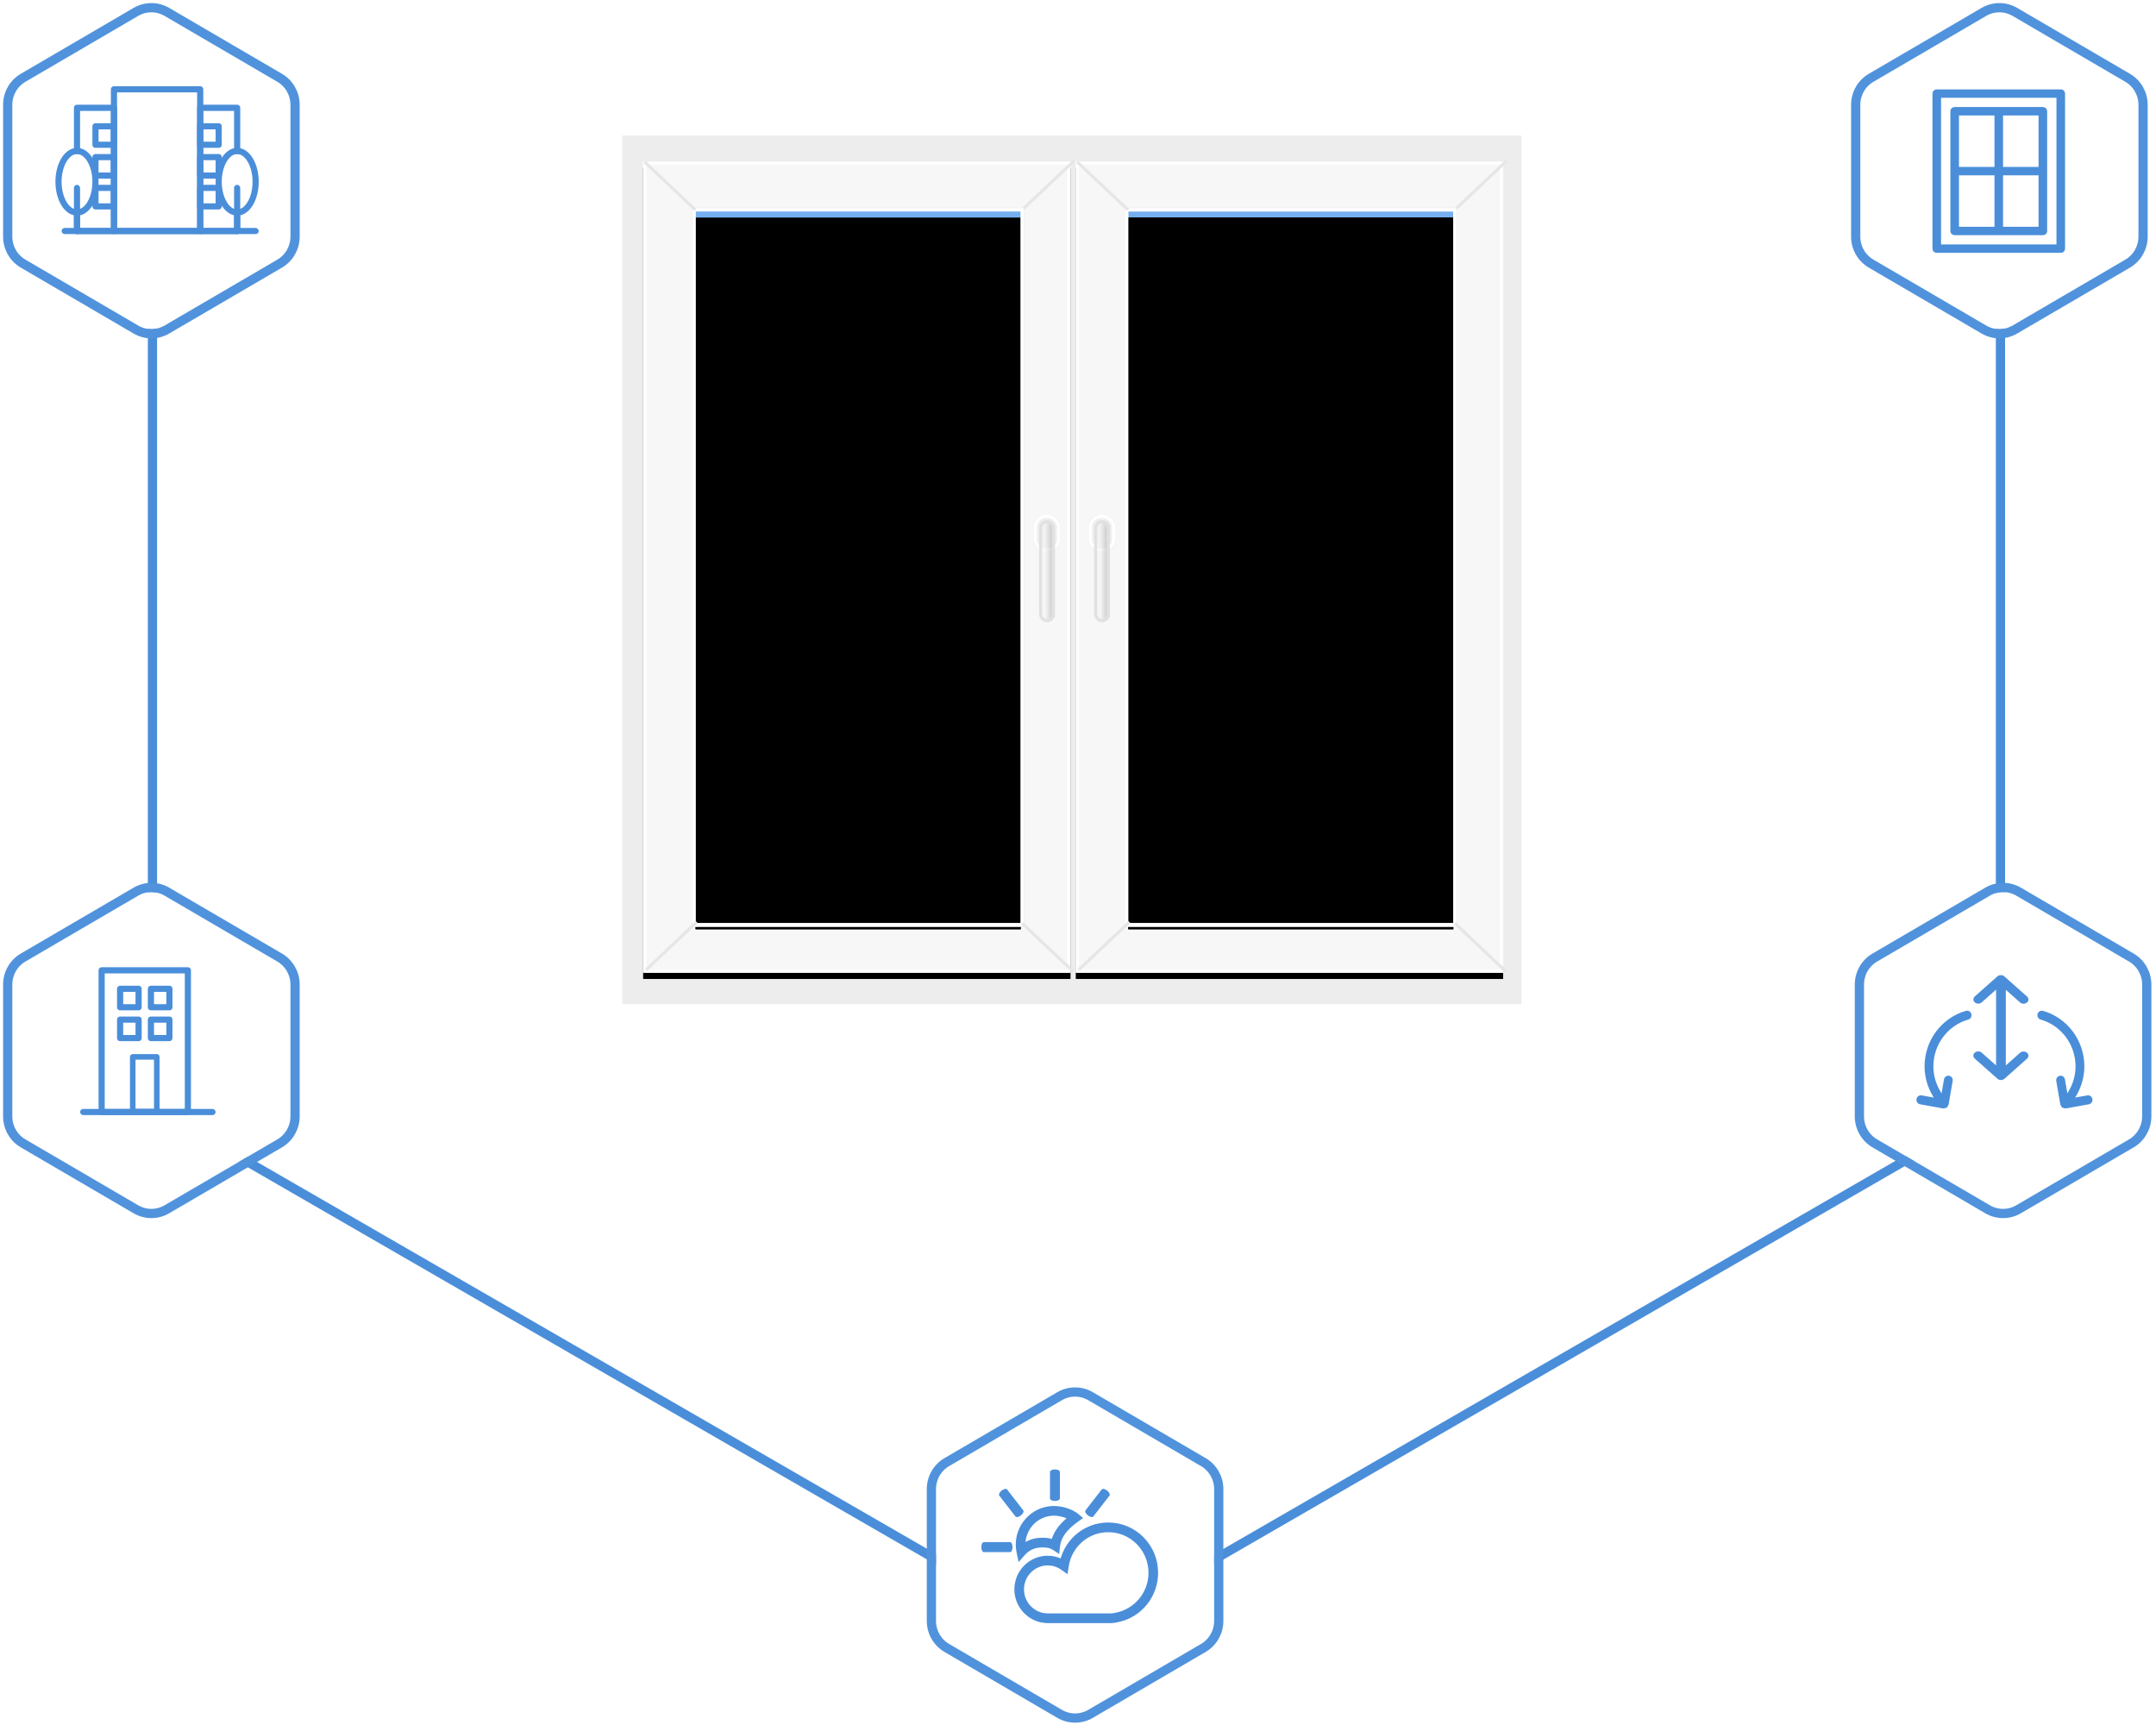 <?xml version="1.0" encoding="UTF-8"?>
<svg width="350px" height="280px" viewBox="0 0 350 280" version="1.1" xmlns="http://www.w3.org/2000/svg" xmlns:xlink="http://www.w3.org/1999/xlink">
    <!-- Generator: Sketch 46.2 (44496) - http://www.bohemiancoding.com/sketch -->
    <title>Group 2</title>
    <desc>Created with Sketch.</desc>
    <defs>
        <path d="M25.308,1.378 L43.617,12.075 C44.937,12.846 45.75,14.272 45.75,15.814 L45.75,37.207 C45.75,38.749 44.937,40.175 43.617,40.946 L25.308,51.642 C23.988,52.414 22.362,52.414 21.042,51.642 L2.733,40.946 C1.413,40.175 0.6,38.749 0.6,37.207 L0.6,15.814 C0.6,14.272 1.413,12.846 2.733,12.075 L21.042,1.378 C22.362,0.607 23.988,0.607 25.308,1.378 Z" id="path-1"></path>
        <path d="M24.708,1.378 L43.017,12.075 C44.337,12.846 45.15,14.272 45.15,15.814 L45.15,37.207 C45.15,38.749 44.337,40.175 43.017,40.946 L24.708,51.642 C23.388,52.414 21.762,52.414 20.442,51.642 L2.133,40.946 C0.813,40.175 2.20494124e-14,38.749 2.20494124e-14,37.207 L0,15.814 C0,14.272 0.813,12.846 2.133,12.075 L20.442,1.378 C21.762,0.607 23.388,0.607 24.708,1.378 Z" id="path-2"></path>
        <polygon id="path-3" points="9 21.999 9 14 12 14 12 22 9 22"></polygon>
        <path d="M25.658,1.278 L43.967,11.975 C45.287,12.746 46.1,14.172 46.1,15.714 L46.1,37.107 C46.1,38.649 45.287,40.075 43.967,40.846 L25.658,51.542 C24.338,52.314 22.712,52.314 21.392,51.542 L3.083,40.846 C1.763,40.075 0.95,38.649 0.95,37.107 L0.95,15.714 C0.95,14.172 1.763,12.746 3.083,11.975 L21.392,1.278 C22.712,0.507 24.338,0.507 25.658,1.278 Z" id="path-4"></path>
        <path d="M24.708,0.578 L43.017,11.275 C44.337,12.046 45.15,13.472 45.15,15.014 L45.15,36.407 C45.15,37.949 44.337,39.375 43.017,40.146 L24.708,50.842 C23.388,51.614 21.762,51.614 20.442,50.842 L2.133,40.146 C0.813,39.375 2.20494124e-14,37.949 2.20494124e-14,36.407 L0,15.014 C0,13.472 0.813,12.046 2.133,11.275 L20.442,0.578 C21.762,-0.193 23.388,-0.193 24.708,0.578 Z" id="path-5"></path>
        <rect id="path-6" x="11" y="16" width="5" height="19"></rect>
        <rect id="path-7" x="31" y="16" width="5" height="19"></rect>
        <ellipse id="path-8" cx="2.5" cy="4.5" rx="2.5" ry="4.5"></ellipse>
        <ellipse id="path-9" cx="2.5" cy="4.5" rx="2.5" ry="4.5"></ellipse>
        <path d="M24.708,0.578 L43.017,11.275 C44.337,12.046 45.15,13.472 45.15,15.014 L45.15,36.407 C45.15,37.949 44.337,39.375 43.017,40.146 L24.708,50.842 C23.388,51.614 21.762,51.614 20.442,50.842 L2.133,40.146 C0.813,39.375 2.20494124e-14,37.949 2.20494124e-14,36.407 L0,15.014 C0,13.472 0.813,12.046 2.133,11.275 L20.442,0.578 C21.762,-0.193 23.388,-0.193 24.708,0.578 Z" id="path-10"></path>
        <polygon id="path-11" points="1 -2.27373675e-13 70.382 -2.27373675e-13 70.382 131.657 1 131.657"></polygon>
        <filter x="-5.0%" y="-1.9%" width="110.1%" height="105.3%" filterUnits="objectBoundingBox" id="filter-12">
            <feOffset dx="0" dy="1" in="SourceAlpha" result="shadowOffsetOuter1"></feOffset>
            <feGaussianBlur stdDeviation="1" in="shadowOffsetOuter1" result="shadowBlurOuter1"></feGaussianBlur>
            <feComposite in="shadowBlurOuter1" in2="SourceAlpha" operator="out" result="shadowBlurOuter1"></feComposite>
            <feColorMatrix values="0 0 0 0 0.898   0 0 0 0 0.898   0 0 0 0 0.898  0 0 0 0.5 0" type="matrix" in="shadowBlurOuter1"></feColorMatrix>
        </filter>
        <polygon id="path-13" points="9.513 8.069 62.294 8.069 62.294 123.587 9.513 123.587"></polygon>
        <filter x="-2.8%" y="-1.3%" width="105.7%" height="102.6%" filterUnits="objectBoundingBox" id="filter-14">
            <feGaussianBlur stdDeviation="1" in="SourceAlpha" result="shadowBlurInner1"></feGaussianBlur>
            <feOffset dx="0" dy="1" in="shadowBlurInner1" result="shadowOffsetInner1"></feOffset>
            <feComposite in="shadowOffsetInner1" in2="SourceAlpha" operator="arithmetic" k2="-1" k3="1" result="shadowInnerInner1"></feComposite>
            <feColorMatrix values="0 0 0 0 0.38   0 0 0 0 0.38   0 0 0 0 0.38  0 0 0 0.5 0" type="matrix" in="shadowInnerInner1"></feColorMatrix>
        </filter>
        <polygon id="path-15" points="9.513 8.069 62.294 8.069 62.294 123.587 9.513 123.587"></polygon>
        <filter x="-2.8%" y="-1.3%" width="105.7%" height="102.6%" filterUnits="objectBoundingBox" id="filter-16">
            <feGaussianBlur stdDeviation="1" in="SourceAlpha" result="shadowBlurInner1"></feGaussianBlur>
            <feOffset dx="0" dy="1" in="shadowBlurInner1" result="shadowOffsetInner1"></feOffset>
            <feComposite in="shadowOffsetInner1" in2="SourceAlpha" operator="arithmetic" k2="-1" k3="1" result="shadowInnerInner1"></feComposite>
            <feColorMatrix values="0 0 0 0 0.38   0 0 0 0 0.38   0 0 0 0 0.38  0 0 0 0.5 0" type="matrix" in="shadowInnerInner1"></feColorMatrix>
        </filter>
        <rect id="path-17" x="0" y="0" width="4.257" height="5.946" rx="1.7"></rect>
        <linearGradient x1="-59.277%" y1="50%" x2="178.882%" y2="50%" id="linearGradient-18">
            <stop stop-color="#FFFFFF" stop-opacity="0.5" offset="0%"></stop>
            <stop stop-color="#F4F4F4" stop-opacity="0.5" offset="41.679%"></stop>
            <stop stop-color="#000000" stop-opacity="0.5" offset="100%"></stop>
        </linearGradient>
        <rect id="path-19" x="0.851" y="0.849" width="2.554" height="16.563" rx="1.277"></rect>
        <polygon id="path-20" points="1 0 70.382 0 70.382 131.657 1 131.657"></polygon>
        <filter x="-5.0%" y="-1.9%" width="110.1%" height="105.3%" filterUnits="objectBoundingBox" id="filter-21">
            <feOffset dx="0" dy="1" in="SourceAlpha" result="shadowOffsetOuter1"></feOffset>
            <feGaussianBlur stdDeviation="1" in="shadowOffsetOuter1" result="shadowBlurOuter1"></feGaussianBlur>
            <feComposite in="shadowBlurOuter1" in2="SourceAlpha" operator="out" result="shadowBlurOuter1"></feComposite>
            <feColorMatrix values="0 0 0 0 0.898   0 0 0 0 0.898   0 0 0 0 0.898  0 0 0 0.5 0" type="matrix" in="shadowBlurOuter1"></feColorMatrix>
        </filter>
        <polygon id="path-22" points="9.513 8.069 62.294 8.069 62.294 123.587 9.513 123.587"></polygon>
        <filter x="-2.8%" y="-1.3%" width="105.7%" height="102.6%" filterUnits="objectBoundingBox" id="filter-23">
            <feGaussianBlur stdDeviation="1" in="SourceAlpha" result="shadowBlurInner1"></feGaussianBlur>
            <feOffset dx="0" dy="1" in="shadowBlurInner1" result="shadowOffsetInner1"></feOffset>
            <feComposite in="shadowOffsetInner1" in2="SourceAlpha" operator="arithmetic" k2="-1" k3="1" result="shadowInnerInner1"></feComposite>
            <feColorMatrix values="0 0 0 0 0.38   0 0 0 0 0.38   0 0 0 0 0.38  0 0 0 0.5 0" type="matrix" in="shadowInnerInner1"></feColorMatrix>
        </filter>
        <polygon id="path-24" points="9.513 8.069 62.294 8.069 62.294 123.587 9.513 123.587"></polygon>
        <filter x="-2.8%" y="-1.3%" width="105.7%" height="102.6%" filterUnits="objectBoundingBox" id="filter-25">
            <feGaussianBlur stdDeviation="1" in="SourceAlpha" result="shadowBlurInner1"></feGaussianBlur>
            <feOffset dx="0" dy="1" in="shadowBlurInner1" result="shadowOffsetInner1"></feOffset>
            <feComposite in="shadowOffsetInner1" in2="SourceAlpha" operator="arithmetic" k2="-1" k3="1" result="shadowInnerInner1"></feComposite>
            <feColorMatrix values="0 0 0 0 0.38   0 0 0 0 0.38   0 0 0 0 0.38  0 0 0 0.5 0" type="matrix" in="shadowInnerInner1"></feColorMatrix>
        </filter>
        <rect id="path-26" x="0" y="0" width="4.257" height="5.946" rx="1.7"></rect>
        <rect id="path-27" x="0.851" y="0.849" width="2.554" height="16.563" rx="1.277"></rect>
    </defs>
    <g id="For-slicing" stroke="none" stroke-width="1" fill="none" fill-rule="evenodd">
        <g id="Group-2" transform="translate(2, -39)">
            <rect id="Rectangle" fill="#4A8EDA" x="22" y="90" width="1.5" height="96"></rect>
            <rect id="Rectangle-Copy-3" fill="#4A8EDA" x="322" y="90" width="1.5" height="96"></rect>
            <rect id="Rectangle-Copy" fill="#4A8EDA" transform="translate(98.925, 262.65) rotate(-60) translate(-98.925, -262.65) " x="98.175" y="184.65" width="1.5" height="156"></rect>
            <rect id="Rectangle-Copy-2" fill="#4A8EDA" transform="translate(247.925, 261.65) scale(-1, 1) rotate(-60) translate(-247.925, -261.65) " x="247.175" y="183.65" width="1.5" height="156"></rect>
            <g id="Icons">
                <g id="Every-window-is-unique" transform="translate(43.05, 0.2)">
                    <g id="Real-shading-conditions" transform="translate(0.589, 0.219)">
                        <g id="Sensor-+-window" transform="translate(105.769, 23.593)">
                            <g id="Sensor-2" transform="translate(0.552, 0.197)"></g>
                        </g>
                    </g>
                </g>
                <g id="Facade-tilt-and-orientation" transform="translate(300, 183)">
                    <g id="Icon">
                        <g id="Mask-Copy-23" stroke-linecap="round" stroke-linejoin="round">
                            <use fill="#FFFFFF" fill-rule="evenodd" xlink:href="#path-1"></use>
                            <path stroke="#5093DC" stroke-width="1.5" d="M25.687,0.731 L43.995,11.427 C45.546,12.333 46.5,14.006 46.5,15.814 L46.5,37.207 C46.5,39.015 45.546,40.687 43.995,41.594 L25.687,52.29 C24.133,53.198 22.217,53.198 20.663,52.29 L2.355,41.594 C0.804,40.687 -0.15,39.015 -0.15,37.207 L-0.15,15.814 C-0.15,14.006 0.804,12.333 2.355,11.427 L20.663,0.731 C22.217,-0.177 24.133,-0.177 25.687,0.731 Z"></path>
                        </g>
                        <g id="Group-20" transform="translate(8.95, 14.114)" stroke="#FFFFFF" stroke-width="0.3" fill="#4A8EDA" fill-rule="nonzero">
                            <g id="Group-14" transform="translate(0.01, 0.015)">
                                <path d="M8.143,5.808 C4.206,6.922 1.321,10.602 1.319,14.971 C1.319,16.748 1.829,18.396 2.663,19.821 L1.018,19.525 C0.546,19.44 0.096,19.761 0.013,20.242 C-0.07,20.723 0.245,21.182 0.717,21.267 L0.717,21.267 L4.507,21.949 L4.606,21.926 C4.686,21.931 4.748,21.893 4.827,21.876 L5.155,21.802 L5.21,21.715 C5.228,21.7 5.254,21.707 5.271,21.69 C5.327,21.633 5.317,21.55 5.355,21.483 L5.512,21.231 L6.18,17.365 C6.264,16.884 5.949,16.425 5.477,16.34 C5.006,16.255 4.556,16.577 4.473,17.058 L4.15,18.924 C3.469,17.764 3.054,16.424 3.054,14.971 C3.051,11.415 5.406,8.418 8.606,7.513 C9.067,7.382 9.338,6.895 9.21,6.424 C9.082,5.954 8.604,5.678 8.143,5.808 Z" id="Shape"></path>
                                <path d="M27.862,19.525 L27.862,19.525 L26.216,19.821 C27.05,18.396 27.56,16.748 27.56,14.971 C27.558,10.602 24.674,6.922 20.737,5.808 C20.275,5.678 19.797,5.953 19.67,6.424 C19.542,6.895 19.812,7.383 20.273,7.513 L20.273,7.513 C23.474,8.418 25.828,11.415 25.827,14.971 C25.826,16.424 25.412,17.764 24.73,18.924 L24.408,17.057 C24.324,16.576 23.875,16.255 23.404,16.34 C22.932,16.425 22.617,16.884 22.7,17.365 L23.368,21.231 L23.526,21.483 C23.563,21.55 23.554,21.633 23.61,21.69 C23.626,21.707 23.653,21.7 23.671,21.715 L23.725,21.802 L24.053,21.876 C24.132,21.893 24.195,21.931 24.274,21.926 L24.373,21.949 L28.163,21.267 C28.635,21.182 28.95,20.723 28.866,20.242 C28.782,19.761 28.333,19.44 27.862,19.525 Z" id="Shape"></path>
                                <path d="M16.875,4.699 C17.242,5.025 17.839,5.025 18.207,4.699 C18.575,4.372 18.575,3.843 18.207,3.516 L14.547,0.268 C14.375,0.106 14.14,0 13.87,0 C13.867,0 13.866,0.003 13.862,0.003 C13.619,0.001 13.375,0.08 13.188,0.245 L9.517,3.503 C9.15,3.829 9.15,4.359 9.517,4.685 C9.885,5.012 10.482,5.012 10.85,4.685 L12.928,2.841 L12.928,14.473 L10.85,12.629 C10.482,12.303 9.885,12.303 9.517,12.629 C9.15,12.955 9.15,13.485 9.517,13.812 L13.204,17.083 C13.374,17.234 13.61,17.328 13.87,17.328 C14.13,17.328 14.366,17.234 14.536,17.083 L18.207,13.825 C18.575,13.498 18.575,12.969 18.207,12.643 C17.839,12.316 17.242,12.316 16.875,12.643 L14.812,14.473 L14.812,2.868 L16.875,4.699 Z" id="Shape"></path>
                            </g>
                        </g>
                    </g>
                </g>
                <g id="Building-location-and-architecture" transform="translate(0, 183)">
                    <g id="Icon">
                        <g id="Mask-Copy-11" stroke-linecap="round" stroke-linejoin="round">
                            <use fill="#FFFFFF" fill-rule="evenodd" xlink:href="#path-2"></use>
                            <path stroke="#5093DC" stroke-width="1.5" d="M25.087,0.731 L43.395,11.427 C44.946,12.333 45.9,14.006 45.9,15.814 L45.9,37.207 C45.9,39.015 44.946,40.687 43.395,41.594 L25.087,52.29 C23.533,53.198 21.617,53.198 20.063,52.29 L1.755,41.594 C0.204,40.687 -0.75,39.015 -0.75,37.207 L-0.75,15.814 C-0.75,14.006 0.204,12.333 1.755,11.427 L20.063,0.731 C21.617,-0.177 23.533,-0.177 25.087,0.731 Z"></path>
                        </g>
                        <g id="Group" transform="translate(11, 14)">
                            <rect id="Rectangle-15-Copy-24" stroke="#4A8EDA" stroke-linecap="round" stroke-linejoin="round" x="6.5" y="2.5" width="3" height="3"></rect>
                            <rect id="Rectangle-15-Copy-25" stroke="#4A8EDA" stroke-linecap="round" stroke-linejoin="round" x="11.5" y="2.5" width="3" height="3"></rect>
                            <rect id="Rectangle-15-Copy-26" stroke="#4A8EDA" stroke-linecap="round" stroke-linejoin="round" x="6.5" y="7.5" width="3" height="3"></rect>
                            <rect id="Rectangle-15-Copy-27" stroke="#4A8EDA" stroke-linecap="round" stroke-linejoin="round" x="11.5" y="7.5" width="3" height="3"></rect>
                            <g id="Path-Copy" stroke-linecap="round" stroke-linejoin="round">
                                <use fill="#FFFFFF" fill-rule="evenodd" xlink:href="#path-3"></use>
                                <path stroke="#4A8EDA" stroke-width="0.9" d="M8.55,22.45 L8.55,13.55 L12.45,13.55 L12.45,22.45 L8.55,22.45 Z"></path>
                            </g>
                            <rect id="Rectangle-17-Copy-3" fill="#4A8EDA" x="0" y="22" width="22" height="1" rx="0.5"></rect>
                            <rect id="Rectangle-18-Copy-2" stroke="#4A8EDA" stroke-linecap="round" stroke-linejoin="round" x="3.5" y="-0.5" width="14" height="23"></rect>
                        </g>
                    </g>
                </g>
                <g id="Local-weather-conditions-and-sun-position" transform="translate(149, 265)">
                    <g id="Icon">
                        <g id="Mask-Copy-21" stroke-linecap="round" stroke-linejoin="round">
                            <use fill="#FFFFFF" fill-rule="evenodd" xlink:href="#path-4"></use>
                            <path stroke="#5093DC" stroke-width="1.5" d="M26.037,0.631 L44.345,11.327 C45.896,12.233 46.85,13.906 46.85,15.714 L46.85,37.107 C46.85,38.915 45.896,40.587 44.345,41.494 L26.037,52.19 C24.483,53.098 22.567,53.098 21.013,52.19 L2.705,41.494 C1.154,40.587 0.2,38.915 0.2,37.107 L0.2,15.714 C0.2,13.906 1.154,12.233 2.705,11.327 L21.013,0.631 C22.567,-0.277 24.483,-0.277 26.037,0.631 Z"></path>
                        </g>
                        <g id="Group-22" transform="translate(8, 12)" fill-rule="nonzero" fill="#4A8EDA">
                            <g id="Group" transform="translate(0.009, 0.013)">
                                <path d="M20.919,9.38 C17.294,9.38 14.22,11.833 13.348,15.311 C12.643,14.958 11.868,14.773 11.07,14.773 C8.232,14.773 5.922,17.108 5.922,19.978 C5.922,22.653 7.986,24.929 10.611,25.158 C10.752,25.174 10.895,25.182 11.04,25.182 L21.34,25.182 C21.694,25.182 22.053,25.133 22.368,25.044 C26.057,24.344 28.734,21.079 28.734,17.28 C28.735,12.924 25.228,9.38 20.919,9.38 Z M22.137,24.023 C21.87,24.096 21.602,24.133 21.34,24.133 L11.04,24.133 C10.933,24.133 10.826,24.127 10.711,24.115 C8.607,23.931 6.959,22.114 6.959,19.977 C6.959,17.686 8.803,15.821 11.07,15.821 C11.911,15.821 12.722,16.079 13.414,16.566 L14.095,17.045 L14.223,16.216 C14.739,12.862 17.556,10.428 20.92,10.428 C24.657,10.428 27.698,13.501 27.698,17.28 C27.698,20.574 25.375,23.406 22.137,24.023 Z" id="Shape" stroke="#4A8EDA" stroke-width="0.525"></path>
                                <path d="M6.286,13.963 L6.497,14.975 L7.179,14.205 C7.881,13.413 8.844,12.955 9.891,12.914 C10.027,12.908 10.16,12.905 10.289,12.905 C11.064,12.905 11.566,13.025 12.02,13.32 L12.719,13.772 L12.815,12.939 C12.987,11.453 13.948,10.128 15.84,8.768 L16.389,8.373 L15.873,7.938 C14.964,7.172 13.273,6.649 11.875,6.702 C10.287,6.763 8.817,7.447 7.737,8.626 C6.656,9.805 6.095,11.339 6.156,12.945 C6.168,13.269 6.211,13.602 6.286,13.963 Z M8.497,9.338 C9.389,8.364 10.604,7.8 11.915,7.75 C11.967,7.748 12.019,7.747 12.072,7.747 C12.925,7.747 13.914,7.998 14.633,8.37 C13.545,9.232 12.352,10.448 11.919,12.104 C11.349,11.893 10.788,11.856 10.29,11.856 C10.148,11.856 10.001,11.86 9.852,11.866 C8.878,11.904 7.96,12.226 7.188,12.792 C7.168,11.507 7.631,10.284 8.497,9.338 Z" id="Shape" stroke="#4A8EDA" stroke-width="0.525"></path>
                                <path d="M12.248,5.625 C12.691,5.625 13.051,5.443 13.051,5.22 L13.051,0.908 C13.051,0.684 12.692,0.502 12.248,0.502 C11.804,0.502 11.444,0.685 11.444,0.908 L11.444,5.22 C11.444,5.444 11.804,5.625 12.248,5.625 Z" id="Shape"></path>
                                <path d="M4.965,12.3 L0.701,12.3 C0.479,12.3 0.3,12.663 0.3,13.112 C0.3,13.56 0.48,13.924 0.701,13.924 L4.965,13.924 C5.187,13.924 5.367,13.561 5.367,13.112 C5.367,12.663 5.187,12.3 4.965,12.3 Z" id="Shape"></path>
                                <path d="M6.723,7.964 C7.073,7.687 7.244,7.32 7.107,7.143 L4.474,3.752 C4.337,3.576 3.944,3.658 3.595,3.934 C3.246,4.212 3.074,4.579 3.211,4.755 L5.844,8.146 C5.98,8.324 6.374,8.242 6.723,7.964 Z" id="Shape"></path>
                                <path d="M17.594,7.964 C17.943,8.241 18.336,8.324 18.473,8.146 L21.106,4.755 C21.243,4.579 21.071,4.212 20.722,3.934 C20.373,3.658 19.979,3.576 19.843,3.752 L17.21,7.143 C17.073,7.32 17.244,7.687 17.594,7.964 Z" id="Shape"></path>
                            </g>
                        </g>
                    </g>
                </g>
                <g id="Surrounding--building-structures" transform="translate(0, 41)">
                    <g id="Icon">
                        <g id="Mask-Copy-10" stroke-linecap="round" stroke-linejoin="round">
                            <use fill="#FFFFFF" fill-rule="evenodd" xlink:href="#path-5"></use>
                            <path stroke="#5093DC" stroke-width="1.5" d="M25.087,-0.069 L43.395,10.627 C44.946,11.533 45.9,13.206 45.9,15.014 L45.9,36.407 C45.9,38.215 44.946,39.887 43.395,40.794 L25.087,51.49 C23.533,52.398 21.617,52.398 20.063,51.49 L1.755,40.794 C0.204,39.887 -0.75,38.215 -0.75,36.407 L-0.75,15.014 C-0.75,13.206 0.204,11.533 1.755,10.627 L20.063,-0.069 C21.617,-0.977 23.533,-0.977 25.087,-0.069 Z"></path>
                        </g>
                        <g id="Rectangle-16-Copy-3" stroke-linecap="round" stroke-linejoin="round">
                            <use fill="#FFFFFF" fill-rule="evenodd" xlink:href="#path-6"></use>
                            <rect stroke="#4A8EDA" stroke-width="1" x="10.5" y="15.5" width="6" height="20"></rect>
                        </g>
                        <g id="Rectangle-16-Copy-4" stroke-linecap="round" stroke-linejoin="round">
                            <use fill="#FFFFFF" fill-rule="evenodd" xlink:href="#path-7"></use>
                            <rect stroke="#4A8EDA" stroke-width="1" x="30.5" y="15.5" width="6" height="20"></rect>
                        </g>
                        <rect id="Rectangle-15-Copy-12" stroke="#4A8EDA" stroke-linecap="round" stroke-linejoin="round" x="30.5" y="18.5" width="3" height="3"></rect>
                        <rect id="Rectangle-15-Copy-13" stroke="#4A8EDA" stroke-linecap="round" stroke-linejoin="round" x="13.5" y="18.5" width="3" height="3"></rect>
                        <rect id="Rectangle-15-Copy-14" stroke="#4A8EDA" stroke-linecap="round" stroke-linejoin="round" x="30.5" y="23.5" width="3" height="3"></rect>
                        <rect id="Rectangle-15-Copy-15" stroke="#4A8EDA" stroke-linecap="round" stroke-linejoin="round" x="13.5" y="23.5" width="3" height="3"></rect>
                        <rect id="Rectangle-15-Copy-16" stroke="#4A8EDA" stroke-linecap="round" stroke-linejoin="round" x="30.5" y="28.5" width="3" height="3"></rect>
                        <rect id="Rectangle-15-Copy-17" stroke="#4A8EDA" stroke-linecap="round" stroke-linejoin="round" x="13.5" y="28.5" width="3" height="3"></rect>
                        <rect id="Rectangle-17-Copy-2" fill="#4A8EDA" x="8" y="35" width="32" height="1" rx="0.5"></rect>
                        <rect id="Rectangle-18-Copy" stroke="#4A8EDA" stroke-linecap="round" stroke-linejoin="round" x="16.5" y="12.5" width="14" height="23"></rect>
                        <g id="Tree---L" transform="translate(8, 23)">
                            <g id="Oval-5" stroke-linecap="round" stroke-linejoin="round">
                                <use fill="#FFFFFF" fill-rule="evenodd" xlink:href="#path-8"></use>
                                <ellipse stroke="#4A8EDA" stroke-width="1" cx="2.5" cy="4.5" rx="3" ry="5"></ellipse>
                            </g>
                            <rect id="Rectangle-19" fill="#4A8EDA" x="2" y="5" width="1" height="8" rx="0.5"></rect>
                        </g>
                        <g id="Tree---L-Copy" transform="translate(34, 23)">
                            <g id="Oval-5" stroke-linecap="round" stroke-linejoin="round">
                                <use fill="#FFFFFF" fill-rule="evenodd" xlink:href="#path-9"></use>
                                <ellipse stroke="#4A8EDA" stroke-width="1" cx="2.5" cy="4.5" rx="3" ry="5"></ellipse>
                            </g>
                            <rect id="Rectangle-19" fill="#4A8EDA" x="2" y="5" width="1" height="8" rx="0.5"></rect>
                        </g>
                    </g>
                </g>
                <g id="Window-design-and-materials" transform="translate(300, 41)">
                    <g id="Icon">
                        <g id="Mask-Copy-22" stroke-linecap="round" stroke-linejoin="round">
                            <use fill="#FFFFFF" fill-rule="evenodd" xlink:href="#path-10"></use>
                            <path stroke="#5093DC" stroke-width="1.5" d="M25.087,-0.069 L43.395,10.627 C44.946,11.533 45.9,13.206 45.9,15.014 L45.9,36.407 C45.9,38.215 44.946,39.887 43.395,40.794 L25.087,51.49 C23.533,52.398 21.617,52.398 20.063,51.49 L1.755,40.794 C0.204,39.887 -0.75,38.215 -0.75,36.407 L-0.75,15.014 C-0.75,13.206 0.204,11.533 1.755,10.627 L20.063,-0.069 C21.617,-0.977 23.533,-0.977 25.087,-0.069 Z"></path>
                        </g>
                        <g id="Group-19" transform="translate(11.95, 12.747)" stroke="#4A8EDA" stroke-width="0.5" fill="#4A8EDA" fill-rule="nonzero">
                            <path d="M20.59,0.013 L0.46,0.013 C0.192,0.013 0.013,0.186 0.013,0.447 L0.013,25.609 C0.013,25.869 0.192,26.043 0.46,26.043 L20.59,26.043 C20.858,26.043 21.037,25.869 21.037,25.609 L21.037,0.447 C21.037,0.186 20.858,0.013 20.59,0.013 Z M20.143,25.175 L0.907,25.175 L0.907,0.88 L20.143,0.88 L20.143,25.175 Z M3.368,23.18 L17.682,23.18 C17.951,23.18 18.13,23.006 18.13,22.746 L18.13,3.31 C18.13,3.05 17.951,2.876 17.682,2.876 L3.368,2.876 C3.099,2.876 2.92,3.05 2.92,3.31 L2.92,22.789 C2.92,23.006 3.144,23.18 3.368,23.18 Z M10.972,3.744 L17.235,3.744 L17.235,12.594 L10.972,12.594 L10.972,3.744 Z M10.972,13.462 L17.235,13.462 L17.235,22.312 L10.972,22.312 L10.972,13.462 Z M3.815,3.744 L10.078,3.744 L10.078,12.594 L3.815,12.594 L3.815,3.744 Z M3.815,13.462 L10.078,13.462 L10.078,22.312 L3.815,22.312 L3.815,13.462 Z" id="Shape"></path>
                        </g>
                    </g>
                </g>
            </g>
            <g id="Window" transform="translate(99, 61)">
                <rect id="Rectangle-9" fill="#EDEDED" x="0" y="0" width="146" height="141"></rect>
                <g id="Panel---R" transform="translate(2.405, 4.247)">
                    <g id="Outer-window">
                        <use fill="black" fill-opacity="1" filter="url(#filter-12)" xlink:href="#path-11"></use>
                        <use fill="#F7F7F7" fill-rule="evenodd" xlink:href="#path-11"></use>
                        <path stroke="#FFFFFF" stroke-width="0.5" d="M1.25,0.25 L1.25,131.407 L70.132,131.407 L70.132,0.25 L1.25,0.25 Z"></path>
                    </g>
                    <g id="Inner-window-blue">
                        <use fill="#75AFEF" fill-rule="evenodd" xlink:href="#path-13"></use>
                        <use fill="black" fill-opacity="1" filter="url(#filter-14)" xlink:href="#path-13"></use>
                    </g>
                    <g id="Inner-window-shadow">
                        <use fill="#75AFEF" fill-rule="evenodd" xlink:href="#path-15"></use>
                        <use fill="black" fill-opacity="1" filter="url(#filter-16)" xlink:href="#path-15"></use>
                    </g>
                    <path d="M9.194,7.751 L62.613,7.751 L62.613,123.906 L9.194,123.906 L9.194,7.751 Z" id="Inner-window---Grey-outside" stroke="#F2F2F2" stroke-width="0.637"></path>
                    <path d="M9.263,7.819 L62.544,7.819 L62.544,123.837 L9.263,123.837 L9.263,7.819 Z" id="Inner-window---white-inside" stroke="#FFFFFF" stroke-width="0.5"></path>
                    <g id="Corners" transform="translate(35.808, 66) scale(-1, 1) translate(-35.808, -66) translate(0.808, -0)" stroke="#E6E6E6" stroke-width="0.5" stroke-linecap="square" stroke-linejoin="bevel">
                        <path d="M0,0 L7.875,7.432" id="Corner-top-left"></path>
                        <path d="M61.294,123.587 L69.169,131.02" id="Corner-top-left"></path>
                        <path d="M0.213,123.8 L8.087,131.232" id="Corner-top-left" transform="translate(4.15, 127.516) scale(-1, 1) rotate(-180) translate(-4.15, -127.516) "></path>
                        <path d="M61.507,0.212 L69.382,7.645" id="Corner-top-left" transform="translate(65.445, 3.928) scale(-1, 1) rotate(-180) translate(-65.445, -3.928) "></path>
                    </g>
                    <g id="Handle" transform="translate(64.423, 57.334)">
                        <g id="Rectangle-10">
                            <use fill="#EFEFEF" fill-rule="evenodd" xlink:href="#path-17"></use>
                            <rect stroke="#FFFFFF" stroke-width="0.5" x="0.25" y="0.25" width="3.757" height="5.446" rx="1.7"></rect>
                        </g>
                        <g id="Rectangle-10">
                            <use fill="url(#linearGradient-18)" fill-rule="evenodd" xlink:href="#path-19"></use>
                            <rect stroke="#E1E1E1" stroke-width="0.5" x="1.101" y="1.099" width="2.054" height="16.063" rx="1.027"></rect>
                        </g>
                    </g>
                </g>
                <g id="Panel---L" transform="translate(72.638, 4.247)">
                    <g id="Outer-window">
                        <use fill="black" fill-opacity="1" filter="url(#filter-21)" xlink:href="#path-20"></use>
                        <use fill="#F7F7F7" fill-rule="evenodd" xlink:href="#path-20"></use>
                        <path stroke="#FFFFFF" stroke-width="0.5" d="M1.25,0.25 L1.25,131.407 L70.132,131.407 L70.132,0.25 L1.25,0.25 Z"></path>
                    </g>
                    <g id="Inner-window-blue">
                        <use fill="#75AFEF" fill-rule="evenodd" xlink:href="#path-22"></use>
                        <use fill="black" fill-opacity="1" filter="url(#filter-23)" xlink:href="#path-22"></use>
                    </g>
                    <g id="Inner-window-shadow" fill-opacity="1" fill="black">
                        <use filter="url(#filter-25)" xlink:href="#path-24"></use>
                    </g>
                    <path d="M9.194,7.751 L62.613,7.751 L62.613,123.906 L9.194,123.906 L9.194,7.751 Z" id="Inner-window---Grey-outside" stroke="#F2F2F2" stroke-width="0.637"></path>
                    <path d="M9.263,7.819 L62.544,7.819 L62.544,123.837 L9.263,123.837 L9.263,7.819 Z" id="Inner-window---white-inside" stroke="#FFFFFF" stroke-width="0.5"></path>
                    <g id="Corners" transform="translate(35.808, 66) scale(-1, 1) translate(-35.808, -66) translate(0.808, 0)" stroke="#E6E6E6" stroke-width="0.5" stroke-linecap="square" stroke-linejoin="bevel">
                        <path d="M0,0 L7.875,7.432" id="Corner-top-left"></path>
                        <path d="M61.294,123.587 L69.169,131.02" id="Corner-top-left"></path>
                        <path d="M0.213,123.8 L8.087,131.232" id="Corner-top-left" transform="translate(4.15, 127.516) scale(-1, 1) rotate(-180) translate(-4.15, -127.516) "></path>
                        <path d="M61.507,0.212 L69.382,7.645" id="Corner-top-left" transform="translate(65.445, 3.928) scale(-1, 1) rotate(-180) translate(-65.445, -3.928) "></path>
                    </g>
                    <g id="Handle" transform="translate(3.128, 57.334)">
                        <g id="Rectangle-10">
                            <use fill="#EFEFEF" fill-rule="evenodd" xlink:href="#path-26"></use>
                            <rect stroke="#FFFFFF" stroke-width="0.5" x="0.25" y="0.25" width="3.757" height="5.446" rx="1.7"></rect>
                        </g>
                        <g id="Rectangle-10">
                            <use fill="url(#linearGradient-18)" fill-rule="evenodd" xlink:href="#path-27"></use>
                            <rect stroke="#E1E1E1" stroke-width="0.5" x="1.101" y="1.099" width="2.054" height="16.063" rx="1.027"></rect>
                        </g>
                    </g>
                </g>
            </g>
        </g>
    </g>
</svg>